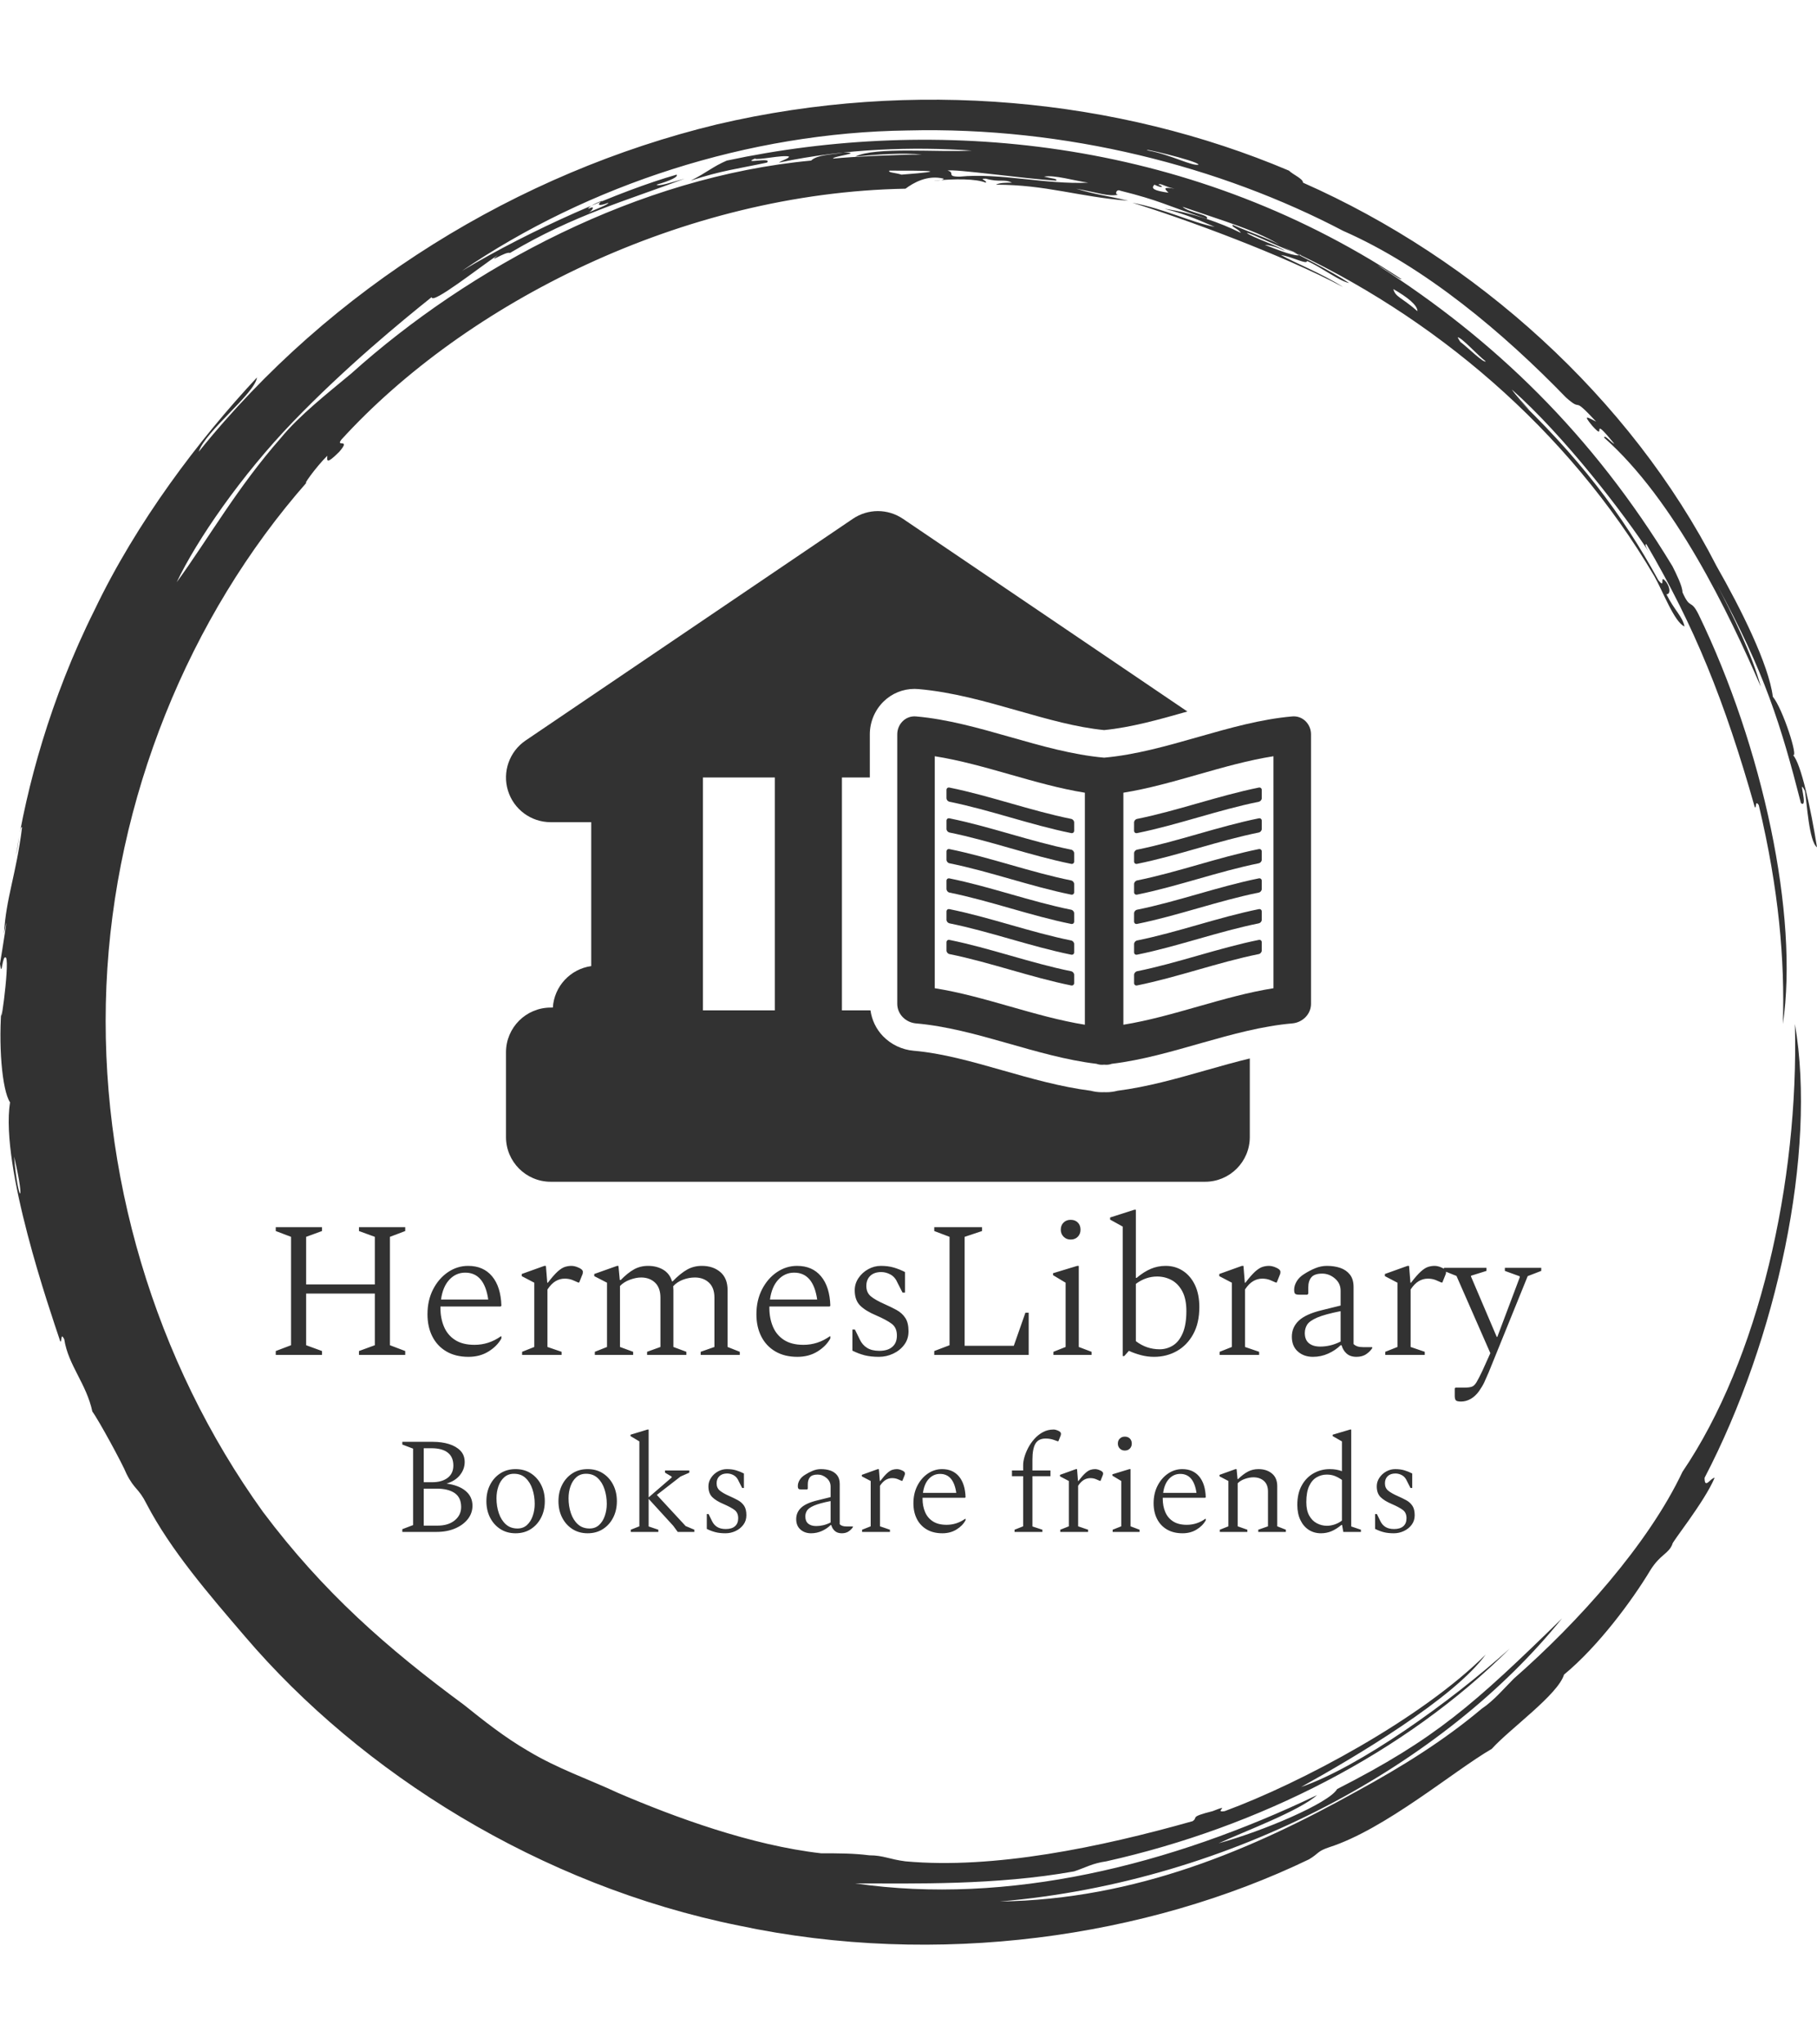 <svg xmlns="http://www.w3.org/2000/svg" version="1.1" xmlns:xlink="http://www.w3.org/1999/xlink" xmlns:svgjs="http://svgjs.dev/svgjs" width="1000" height="1125" viewBox="0 0 1000 1125">
  <g transform="matrix(1,0,0,1,0,0)">
    <svg viewBox="0 0 320 360" data-background-color="#d9bca9" preserveAspectRatio="xMidYMid meet" height="1125" width="1000" xmlns="http://www.w3.org/2000/svg" xmlns:xlink="http://www.w3.org/1999/xlink">
      <g id="tight-bounds" transform="matrix(1,0,0,1,0,0)">
        <svg viewBox="0 0 320 360" height="360" width="320">
          <g>
            <svg></svg>
          </g>
          <g>
            <svg viewBox="0 0 320 360" height="360" width="320">
              <g>
                <path xmlns="http://www.w3.org/2000/svg" d="M219.58 41.008c0.707 0 6.365 2.829 9.547 3.89-1.061 0.354-3.536-0.707-6.365-1.768 0.707 0 2.122 0.354 3.536 1.06-0.707-0.707-6.011-2.475-6.718-3.182M166.895 30.047c1.061-0.354 13.436 1.414 19.094 1.768 0.354-0.354-0.707-0.354-2.122-0.707 1.768-0.354 5.304 0.707 7.779 1.06-7.425 0.354-15.558-1.768-22.629-1.06-2.475 0-0.707-0.707-2.122-1.061M156.641 30.047c6.365 0 11.315 0 2.121 0.707-1.061-0.354-2.475-0.354-2.121-0.707M256.707 59.395c0.707 0 3.536 3.182 4.95 4.243-0.354 0.354-3.182-2.475-4.596-3.536 0.354 0.354 0 0-0.354-0.707M249.635 54.798c-2.829-2.475-3.889-2.475-4.243-3.889 2.475 1.414 4.243 2.829 4.243 3.889M204.022 32.522c0.354-0.354 1.061 0.354 2.829 0.707-2.122-0.354-1.768 0-1.061 0.707-2.475-0.354-3.182-0.707-2.475-1.414 1.414 0.707 1.768 0.354 0.707 0M103.602 36.765c0-0.354 1.414-1.061 2.475-1.414-1.061 0.707-0.707 1.061 1.061 0.353 0 0.354-2.122 1.061-3.536 1.768 0.707-0.354 1.414-1.414 0-0.707M211.094 28.986c-1.061 0.354-4.95-1.768-8.84-2.475-2.122-0.707 8.486 1.768 8.84 2.475M2.475 203.66c2.122 8.84 0.707 8.486 0 0M2.829 150.621c0.354-1.414 0.707-5.304 1.06-4.95-1.061 8.486-2.829 12.376-3.182 18.74 1.061-5.657-0.354 3.182-0.707 5.304 0.354 2.829 0.354-1.768 1.061-1.06 0.707 1.061-1.414 15.912-0.707 7.779-0.707 7.425 0 15.558 1.414 17.679-1.768 11.315 7.072 36.773 8.84 42.077 0.354 0.354 0-1.768 0.707-0.353 0.707 4.597 3.889 7.779 4.95 12.729 1.061 1.414 5.304 9.193 6.011 10.962 1.414 2.829 2.122 2.475 3.536 5.303 4.243 8.133 10.961 15.912 17.326 23.337 20.508 24.044 51.978 43.845 86.984 50.918 35.006 7.425 71.779 2.122 100.419-11.669 1.768-1.061 1.414-1.414 3.536-2.122 9.901-3.182 21.923-13.436 28.641-17.326 3.182-3.536 11.669-9.547 12.73-13.082 6.011-4.95 12.022-13.083 15.204-18.387 1.768-2.829 3.182-2.829 3.889-4.597-0.354 0 5.657-7.425 7.426-11.668-0.707 0-1.768 2.122-1.768 0 12.729-24.398 19.801-57.282 15.911-79.912 0.707 27.934-6.365 59.05-19.801 78.851-6.011 12.729-18.387 26.519-29.701 36.42-1.768 1.768-3.536 3.889-5.658 5.304-6.718 5.657-14.144 10.254-21.922 14.497-18.387 10.254-38.895 19.094-62.94 19.447 41.37-3.536 78.497-24.398 99.006-49.856-15.558 15.204-22.276 21.215-39.602 30.055-1.414 2.475-13.083 7.425-20.862 9.547 4.597-2.122 14.144-5.657 17.326-8.486-25.812 12.376-54.453 19.448-81.326 15.558 10.254 0 24.751 0.354 38.541-2.121 2.122-0.707 3.182-1.414 5.658-1.768 26.873-6.011 52.685-19.094 71.072-37.481-10.608 9.547-26.519 20.862-36.774 24.398 9.547-5.304 26.873-15.558 32.53-23.337-11.315 11.315-32.53 22.63-45.966 27.58-2.122 0.354 1.414-1.414-2.122 0-4.243 1.061-2.475 1.061-3.536 1.768-16.265 4.597-35.006 8.486-50.563 7.072-2.829-0.354-3.889-1.061-6.365-1.061-2.829-0.354-5.304-0.354-8.486-0.354-12.376-1.414-25.812-6.365-35.713-10.607-5.304-2.475-10.608-4.243-15.912-7.426-4.243-2.475-7.779-5.304-11.314-8.132-13.436-9.901-24.751-19.801-35.36-33.945-19.094-26.519-28.994-59.757-27.58-92.641 1.414-32.884 14.497-65.061 35.359-88.752-1.061 1.061 1.414-2.475 3.536-4.596 0 0.707-0.354 1.768 2.122-0.707 2.122-2.475-0.707-0.707 0.353-2.122 21.923-24.044 60.111-43.492 99.36-44.199 1.414-1.061 3.889-2.475 6.718-1.768 0 0.354-1.768 0.354-1.768 0.354 3.889-0.354 7.425-0.354 9.193 0.353 0.354-0.354-1.414-0.707 0-0.707 2.475 0.707 3.182 0 4.597 0.707-1.061 0-2.122 0-2.829 0.354 8.84 0 14.497 2.122 23.337 2.829-4.597-1.061-5.657-1.061-9.193-2.122 3.889 0.707 5.657 1.414 7.425 1.061-0.707 0-0.354-1.061 0.354-0.707 7.072 1.768 7.779 2.475 15.204 4.95 0.707-0.707-3.182-1.061-4.243-2.122 7.072 2.475 13.436 4.243 17.68 7.072-1.414-1.061-5.657-2.475-8.84-3.889-0.354 0.354 1.061 0.707 1.414 1.414-3.536-1.768-8.486-3.536-13.436-4.243 4.243 1.061 7.072 2.475 8.84 3.182-3.889-0.707-8.84-3.182-14.498-4.243 9.193 2.829 26.519 9.193 37.127 14.851-3.889-2.475-8.486-4.243-10.961-5.657 2.122 0.354 4.597 1.768 4.597 1.06 2.475 1.061 5.657 3.536 7.425 3.89-3.182-2.122-9.547-5.304-11.668-6.365 26.519 12.022 50.21 32.177 65.414 57.989 1.414 2.475 3.536 8.133 5.304 8.84-0.354-1.768-1.768-2.829-3.182-5.657 0.707 0 0.707-1.061 0-2.122-1.414-1.768 0 1.414-1.415-0.354-6.365-11.669-14.144-21.923-26.165-33.237 6.718 6.365 1.768 1.768 0.353-0.354 9.193 8.133 19.801 21.923 24.398 28.995-0.707-1.061-1.061-1.768-0.707-1.768 8.486 14.497 13.79 27.58 19.094 46.32 0.354 0.354 0-1.414 0.707-0.353 3.536 14.851 4.597 27.227 4.243 38.541 2.829-19.094-3.536-48.796-14.851-72.133-1.414-2.829-1.414-0.707-2.829-3.889 0-1.061-1.061-3.182-1.768-4.597-14.144-23.337-31.47-39.956-51.978-53.038 1.414 0.707 4.243 2.829 4.244 2.475-38.188-25.105-82.387-28.641-118.807-20.862-2.475 1.061-3.536 2.122-6.365 3.536 5.304-1.768 8.486-2.122 13.437-3.183 1.061-1.061-4.597 0.354-2.122-0.707 0.354 0.354 4.95-0.707 6.011-0.353 0 0.354-1.414 0.707-1.768 1.06 11.669-2.475 23.691-2.829 33.945-2.121-6.011 0.354-16.972-0.707-20.508 1.061 3.536-0.354 8.486-0.707 11.668-0.354-4.243 0-12.022 0.354-15.558 0.707-0.354-0.354 5.657-1.061 1.768-1.06-1.768 0.354-4.597 0.354-5.657 1.414-30.409 2.829-60.111 18.74-80.973 37.481-4.243 3.536-9.193 7.425-12.375 11.314-7.779 8.84-12.729 17.68-18.387 25.459 3.536-7.425 11.315-18.74 20.508-28.287 9.193-9.547 19.094-17.68 24.398-21.923 0 1.414 8.486-5.304 11.669-7.425-2.122 1.768 1.414-0.707 2.121-0.354 11.315-6.718 20.508-9.193 30.763-13.083-2.475 0.707-4.597 1.414-4.951 1.061 2.475-0.707 3.889-1.414 3.536-1.768-9.901 2.829-25.459 9.547-37.834 16.972 22.276-15.204 50.564-24.398 78.497-24.751 27.934-0.707 55.16 6.365 76.729 17.68 14.497 6.365 28.287 18.033 39.249 29.348 3.182 2.829 0.707-0.707 5.304 4.243-1.414-0.707-2.475-1.414-0.707 0.707 2.829 3.182-0.707-2.475 3.889 3.182-0.354 0-1.768-1.768-1.768-1.061 12.376 10.961 21.923 30.762 27.58 43.846-1.414-5.304-4.95-12.729-7.779-18.033 8.486 15.558 11.315 24.751 14.851 38.541 1.414 1.061-0.707-4.95 0.707-2.121 0.354 2.122 0.707 8.84 2.122 9.9-1.061-6.718-2.829-14.851-4.243-16.265 1.061 0.707-1.768-8.133-3.536-10.254-0.707-5.657-5.657-15.558-9.901-22.984-15.204-29.702-42.431-54.099-72.839-67.536 0-0.707-1.768-1.414-2.476-2.121-30.055-12.729-66.122-16.265-100.773-8.133-35.006 8.486-67.889 28.641-91.227 57.636 1.061-3.536 9.901-10.254 10.255-13.083-10.254 10.961-21.215 25.459-28.641 41.016-7.779 15.558-12.022 31.47-13.79 43.138" fill="#323232" fill-rule="nonzero" stroke="none" stroke-width="1" stroke-linecap="butt" stroke-linejoin="miter" stroke-miterlimit="10" stroke-dasharray="" stroke-dashoffset="0" font-family="none" font-weight="none" font-size="none" text-anchor="none" style="mix-blend-mode: normal" data-fill-palette-color="tertiary">
                </path>
              </g>
              <g transform="matrix(1,0,0,1,48.556,90)">
                <svg viewBox="0 0 222.888 180" height="180" width="222.888">
                  <g>
                    <svg viewBox="0 0 222.888 180" height="180" width="222.888">
                      <g>
                        <svg viewBox="0 0 224 180.898" height="180" width="222.888">
                          <g transform="matrix(1,0,0,1,0,123.643)">
                            <svg viewBox="0 0 224 57.255" height="57.255" width="224">
                              <g id="textblocktransform">
                                <svg viewBox="0 0 224 57.255" height="57.255" width="224" id="textblock">
                                  <g>
                                    <svg viewBox="0 0 224 33.943" height="33.943" width="224">
                                      <g transform="matrix(1,0,0,1,0,0)">
                                        <svg width="224" viewBox="3.25 -37.5 326.97 49.55" height="33.943" data-palette-color="#323232">
                                          <path d="M15.2 0L3.25 0 3.25-1 7.2-2.5 7.2-30.5 3.25-32 3.25-33 15.2-33 15.2-32 11.1-30.5 11.1-18.2 28.85-18.2 28.85-30.5 24.75-32 24.75-33 36.7-33 36.7-32 32.75-30.5 32.75-2.5 36.7-1 36.7 0 24.75 0 24.75-1 28.85-2.5 28.85-15.85 11.1-15.85 11.1-2.5 15.2-1 15.2 0ZM53.05 0.5L53.05 0.5Q49.7 0.5 47.32-0.9 44.95-2.3 43.7-4.78 42.45-7.25 42.45-10.5L42.45-10.5Q42.45-14.1 43.9-16.93 45.35-19.75 47.75-21.38 50.15-23 52.95-23L52.95-23Q56.9-23 59.15-20.3 61.4-17.6 61.55-12.7L61.55-12.7 61.35-12.5 45.8-12.5Q45.8-12.3 45.8-12.1L45.8-12.1Q45.8-9.5 46.7-7.33 47.6-5.15 49.55-3.88 51.5-2.6 54.6-2.6L54.6-2.6Q58.3-2.6 61.4-4.8L61.4-4.8 61.55-4.8 61.55-4.25Q60.45-2.25 58.22-0.88 56 0.5 53.05 0.5ZM52.2-21.25L52.2-21.25Q49.8-21.25 48.1-19.43 46.4-17.6 45.95-14.3L45.95-14.3 58.15-14.3Q57.15-21.25 52.2-21.25ZM77.1 0L66.9 0 66.9-0.8 70.05-2.05 70.05-18.65 66.8-20.35 66.8-20.9 72.65-23 73.05-23 73.4-18.65 73.55-18.65Q75.05-20.6 76.07-21.53 77.1-22.45 77.95-22.73 78.8-23 79.65-23L79.65-23Q80.05-23 80.55-22.88 81.05-22.75 81.35-22.6L81.35-22.6Q81.9-22.4 82.25-22.1 82.6-21.8 82.6-21.45L82.6-21.45Q82.6-21.3 82.57-21.1 82.55-20.9 82.45-20.7L82.45-20.7 81.65-18.7 81.4-18.7 79.9-19.35Q79-19.7 77.9-19.7L77.9-19.7Q76.65-19.7 75.55-19.05 74.45-18.4 73.45-16.9L73.45-16.9 73.45-2.05 77.1-0.8 77.1 0ZM95.59 0L85.69 0 85.69-0.8 88.84-2.05 88.84-18.65 85.54-20.35 85.54-20.9 91.44-23 91.79-23 92.14-19.35 92.39-19.35Q94.19-21.2 95.82-22.1 97.44-23 99.44-23L99.44-23Q101.69-23 103.37-22 105.04-21 105.64-19L105.64-19 105.79-19Q107.79-21.05 109.52-22.03 111.24-23 113.34-23L113.34-23Q116.24-23 118.12-21.4 119.99-19.8 119.99-16.75L119.99-16.75 119.99-2.05 123.14-0.8 123.14 0 113.04 0 113.04-0.8 116.59-2.05 116.59-14.8Q116.59-17.35 115.17-18.68 113.74-20 111.54-20L111.54-20Q109.99-20 108.47-19.43 106.94-18.85 105.94-17.75L105.94-17.75Q105.99-17.3 105.99-16.75L105.99-16.75 105.99-2.05 109.34-0.8 109.34 0 99.19 0 99.19-0.8 102.64-2.05 102.64-14.8Q102.64-17.35 101.24-18.68 99.84-20 97.64-20L97.64-20Q96.34-20 94.77-19.43 93.19-18.85 92.19-17.8L92.19-17.8 92.19-2.05 95.59-0.8 95.59 0ZM138.04 0.5L138.04 0.5Q134.69 0.5 132.32-0.9 129.94-2.3 128.69-4.78 127.44-7.25 127.44-10.5L127.44-10.5Q127.44-14.1 128.89-16.93 130.34-19.75 132.74-21.38 135.14-23 137.94-23L137.94-23Q141.89-23 144.14-20.3 146.39-17.6 146.54-12.7L146.54-12.7 146.34-12.5 130.79-12.5Q130.79-12.3 130.79-12.1L130.79-12.1Q130.79-9.5 131.69-7.33 132.59-5.15 134.54-3.88 136.49-2.6 139.59-2.6L139.59-2.6Q143.29-2.6 146.39-4.8L146.39-4.8 146.54-4.8 146.54-4.25Q145.44-2.25 143.22-0.88 140.99 0.5 138.04 0.5ZM137.19-21.25L137.19-21.25Q134.79-21.25 133.09-19.43 131.39-17.6 130.94-14.3L130.94-14.3 143.14-14.3Q142.14-21.25 137.19-21.25ZM159.09 0.5L159.09 0.5Q156.99 0.5 155.41 0.1 153.84-0.3 152.24-1.1L152.24-1.1 152.24-6.55 152.89-6.55 154.14-4Q154.79-2.6 156.01-1.83 157.24-1.05 159.19-1.05L159.19-1.05Q161.39-1.05 162.56-2.08 163.74-3.1 163.74-5L163.74-5Q163.74-7.05 162.39-8.05 161.04-9.05 158.39-10.2L158.39-10.2Q155.64-11.35 154.24-12.75 152.84-14.15 152.84-16.7L152.84-16.7Q152.84-18.4 153.81-19.85 154.79-21.3 156.34-22.15 157.89-23 159.59-23L159.59-23Q161.49-23 162.99-22.55 164.49-22.1 165.84-21.4L165.84-21.4 165.84-16.1 165.19-16.1 163.94-18.55Q163.29-20.1 162.11-20.75 160.94-21.4 159.69-21.4L159.69-21.4Q157.89-21.4 156.86-20.43 155.84-19.45 155.84-17.8L155.84-17.8Q155.84-16.1 157.01-15.13 158.19-14.15 160.59-13.1L160.59-13.1Q162.29-12.35 163.69-11.58 165.09-10.8 165.91-9.55 166.74-8.3 166.74-6.1L166.74-6.1Q166.74-4.1 165.64-2.63 164.54-1.15 162.79-0.33 161.04 0.5 159.09 0.5ZM197.79 0L173.39 0 173.39-1 177.34-2.5 177.34-30.5 173.39-32 173.39-33 185.74-33 185.74-32 181.24-30.5 181.24-2.35 193.94-2.35 196.94-10.9 197.79-10.9 197.79 0ZM208.63-29.8L208.63-29.8Q207.53-29.8 206.81-30.53 206.08-31.25 206.08-32.35L206.08-32.35Q206.08-33.5 206.81-34.2 207.53-34.9 208.63-34.9L208.63-34.9Q209.78-34.9 210.48-34.2 211.18-33.5 211.18-32.35L211.18-32.35Q211.18-31.25 210.48-30.53 209.78-29.8 208.63-29.8ZM214.03 0L204.18 0 204.18-0.8 207.33-2.05 207.33-18.65 204.08-20.6 204.08-21.1 210.33-23 210.73-23 210.73-2.05 214.03-0.8 214.03 0ZM222.48 0.3L222.08 0.3 222.08-33.15 218.83-34.95 218.83-35.5 225.08-37.5 225.48-37.5 225.48-19.9 225.68-19.9Q227.58-21.5 229.38-22.25 231.18-23 233.18-23L233.18-23Q235.68-23 237.66-21.7 239.63-20.4 240.76-18.03 241.88-15.65 241.88-12.35L241.88-12.35Q241.88-8.25 240.31-5.38 238.73-2.5 236.08-1 233.43 0.5 230.18 0.5L230.18 0.5Q228.43 0.5 226.76 0.05 225.08-0.4 223.68-1.05L223.68-1.05 222.48 0.3ZM230.98-20.25L230.98-20.25Q228.03-20.25 225.48-18.35L225.48-18.35 225.48-3.55Q228.23-1.45 231.63-1.45L231.63-1.45Q233.48-1.45 235.06-2.43 236.63-3.4 237.58-5.6 238.53-7.8 238.53-11.35L238.53-11.35Q238.53-14.45 237.48-16.43 236.43-18.4 234.71-19.33 232.98-20.25 230.98-20.25ZM257.33 0L247.13 0 247.13-0.8 250.28-2.05 250.28-18.65 247.03-20.35 247.03-20.9 252.88-23 253.28-23 253.63-18.65 253.78-18.65Q255.28-20.6 256.3-21.53 257.33-22.45 258.18-22.73 259.03-23 259.88-23L259.88-23Q260.28-23 260.78-22.88 261.28-22.75 261.58-22.6L261.58-22.6Q262.13-22.4 262.48-22.1 262.83-21.8 262.83-21.45L262.83-21.45Q262.83-21.3 262.8-21.1 262.78-20.9 262.68-20.7L262.68-20.7 261.88-18.7 261.63-18.7 260.13-19.35Q259.23-19.7 258.13-19.7L258.13-19.7Q256.88-19.7 255.78-19.05 254.68-18.4 253.68-16.9L253.68-16.9 253.68-2.05 257.33-0.8 257.33 0ZM271.23 0.5L271.23 0.5Q268.88 0.5 267.33-0.88 265.78-2.25 265.78-4.7L265.78-4.7Q265.78-7.15 267.58-8.85 269.38-10.55 273.53-11.55L273.53-11.55 278.38-12.75 278.38-16.6Q278.38-18.5 276.9-19.75 275.43-21 273.63-21L273.63-21Q271.63-21 270.83-20.05 270.03-19.1 270.03-17.45L270.03-17.45 270.03-15.8 269.78-15.55 267.68-15.55Q266.93-15.55 266.65-15.78 266.38-16 266.38-16.85L266.38-16.85Q266.38-17.9 267.03-19 267.68-20.1 268.98-20.9L268.98-20.9Q270.38-21.8 271.85-22.4 273.33-23 274.83-23L274.83-23Q276.73-23 278.28-22.48 279.83-21.95 280.78-20.75 281.73-19.55 281.73-17.55L281.73-17.55 281.73-2.8Q282.13-2.4 282.73-2.2 283.33-2 284.28-2L284.28-2 286.48-2 286.58-1.9 286.58-1.8Q286.08-0.95 285.05-0.23 284.03 0.5 282.48 0.5L282.48 0.5Q280.88 0.5 279.93-0.35 278.98-1.2 278.63-2.5L278.63-2.5 278.38-2.5Q277.08-1.2 275.2-0.35 273.33 0.5 271.23 0.5ZM269.13-5.65L269.13-5.65Q269.13-3.9 270.18-3.03 271.23-2.15 273.13-2.15L273.13-2.15Q274.38-2.15 275.68-2.45 276.98-2.75 278.38-3.45L278.38-3.45 278.38-11.3Q274.33-10.5 272.35-9.65 270.38-8.8 269.75-7.83 269.13-6.85 269.13-5.65ZM300.12 0L289.92 0 289.92-0.8 293.07-2.05 293.07-18.65 289.82-20.35 289.82-20.9 295.67-23 296.07-23 296.42-18.65 296.57-18.65Q298.07-20.6 299.1-21.53 300.12-22.45 300.97-22.73 301.82-23 302.67-23L302.67-23Q303.07-23 303.57-22.88 304.07-22.75 304.37-22.6L304.37-22.6Q304.92-22.4 305.27-22.1 305.62-21.8 305.62-21.45L305.62-21.45Q305.62-21.3 305.6-21.1 305.57-20.9 305.47-20.7L305.47-20.7 304.67-18.7 304.42-18.7 302.92-19.35Q302.02-19.7 300.92-19.7L300.92-19.7Q299.67-19.7 298.57-19.05 297.47-18.4 296.47-16.9L296.47-16.9 296.47-2.05 300.12-0.8 300.12 0ZM309.52 12.05L309.52 12.05Q308.42 12.05 308.15 11.73 307.87 11.4 307.87 10.6L307.87 10.6 307.87 8.65 308.07 8.45 310.37 8.45Q311.62 8.45 312.27 8.22 312.92 8 313.47 7.1 314.02 6.2 315.02 4.1L315.02 4.1 317.07-0.45 308.32-20.4 305.07-21.7 305.07-22.5 316.07-22.5 316.07-21.7 312.07-20.45 312.07-20.25 318.72-4.65 318.87-4.65 324.67-20.05 324.67-20.3 320.82-21.7 320.82-22.5 330.22-22.5 330.22-21.7 326.72-20.35 316.62 4.55Q315.92 6.2 315.47 7.15 315.02 8.1 314.12 9.4L314.12 9.4Q313.17 10.7 311.97 11.38 310.77 12.05 309.52 12.05Z" opacity="1" transform="matrix(1,0,0,1,0,0)" fill="#323232" class="wordmark-text-0" data-fill-palette-color="primary" id="text-0"></path>
                                        </svg>
                                      </g>
                                    </svg>
                                  </g>
                                  <g transform="matrix(1,0,0,1,22.4,38.896)">
                                    <svg viewBox="0 0 179.2 18.36" height="18.36" width="179.2">
                                      <g transform="matrix(1,0,0,1,0,0)">
                                        <svg width="179.2" viewBox="3.25 -37.5 370.86 38" height="18.36" data-palette-color="#323232">
                                          <path d="M15.8 0L3.25 0 3.25-1 7.2-2.5 7.2-30.5 3.25-32 3.25-33 14.45-33Q17.7-33 20.35-32.18 23-31.35 24.55-29.73 26.1-28.1 26.1-25.6L26.1-25.6Q26.1-23 24.38-20.83 22.65-18.65 19.45-17.7L19.45-17.7Q23.95-17.1 26.45-15 28.95-12.9 28.95-9.6L28.95-9.6Q28.95-6.85 27.23-4.67 25.5-2.5 22.55-1.25 19.6 0 15.8 0L15.8 0ZM13.9-30.65L13.9-30.65 11.1-30.65 11.1-18.2 14.2-18.2Q17.75-18.2 19.85-19.8 21.95-21.4 21.95-24.3L21.95-24.3Q21.95-27.45 19.9-29.05 17.85-30.65 13.9-30.65ZM15.8-15.85L15.8-15.85 11.1-15.85 11.1-2.3 16.15-2.3Q20.1-2.3 22.45-4.23 24.8-6.15 24.8-9.1L24.8-9.1Q24.8-12.6 22.43-14.23 20.05-15.85 15.8-15.85ZM44.75 0.5L44.75 0.5Q41.55 0.5 39.15-1.05 36.75-2.6 35.4-5.25 34.05-7.9 34.05-11.25L34.05-11.25Q34.05-14.6 35.4-17.25 36.75-19.9 39.15-21.45 41.55-23 44.75-23L44.75-23Q47.95-23 50.35-21.45 52.75-19.9 54.1-17.25 55.45-14.6 55.45-11.25L55.45-11.25Q55.45-7.9 54.1-5.25 52.75-2.6 50.35-1.05 47.95 0.5 44.75 0.5ZM45.45-1.25L45.45-1.25Q47.55-1.25 48.95-2.55 50.35-3.85 51.05-5.93 51.75-8 51.75-10.25L51.75-10.25Q51.75-13.1 50.92-15.63 50.1-18.15 48.42-19.73 46.75-21.3 44.15-21.3L44.15-21.3Q42.05-21.3 40.62-20.05 39.2-18.8 38.47-16.75 37.75-14.7 37.75-12.3L37.75-12.3Q37.75-9.4 38.6-6.88 39.45-4.35 41.15-2.8 42.85-1.25 45.45-1.25ZM71.15 0.5L71.15 0.5Q67.95 0.5 65.55-1.05 63.15-2.6 61.8-5.25 60.45-7.9 60.45-11.25L60.45-11.25Q60.45-14.6 61.8-17.25 63.15-19.9 65.55-21.45 67.95-23 71.15-23L71.15-23Q74.35-23 76.75-21.45 79.15-19.9 80.5-17.25 81.85-14.6 81.85-11.25L81.85-11.25Q81.85-7.9 80.5-5.25 79.15-2.6 76.75-1.05 74.35 0.5 71.15 0.5ZM71.85-1.25L71.85-1.25Q73.95-1.25 75.35-2.55 76.75-3.85 77.45-5.93 78.15-8 78.15-10.25L78.15-10.25Q78.15-13.1 77.32-15.63 76.5-18.15 74.82-19.73 73.15-21.3 70.55-21.3L70.55-21.3Q68.45-21.3 67.02-20.05 65.6-18.8 64.87-16.75 64.15-14.7 64.15-12.3L64.15-12.3Q64.15-9.4 65-6.88 65.85-4.35 67.55-2.8 69.25-1.25 71.85-1.25ZM97.04 0L86.94 0 86.94-0.8 90.09-2.05 90.09-33.15 86.84-35.1 86.84-35.6 93.09-37.5 93.49-37.5 93.49-12.65 101.94-19.95 101.94-20.25 99.49-21.7 99.49-22.5 108.39-22.5 108.39-21.7 105.19-20.3 96.49-13.55 107.04-2.15 110.24-0.8 110.24 0 104.14 0 102.49-2.25 93.49-12.1 93.49-2 97.04-0.8 97.04 0ZM121.64 0.5L121.64 0.5Q119.54 0.5 117.97 0.1 116.39-0.3 114.79-1.1L114.79-1.1 114.79-6.55 115.44-6.55 116.69-4Q117.34-2.6 118.57-1.83 119.79-1.05 121.74-1.05L121.74-1.05Q123.94-1.05 125.12-2.08 126.29-3.1 126.29-5L126.29-5Q126.29-7.05 124.94-8.05 123.59-9.05 120.94-10.2L120.94-10.2Q118.19-11.35 116.79-12.75 115.39-14.15 115.39-16.7L115.39-16.7Q115.39-18.4 116.37-19.85 117.34-21.3 118.89-22.15 120.44-23 122.14-23L122.14-23Q124.04-23 125.54-22.55 127.04-22.1 128.39-21.4L128.39-21.4 128.39-16.1 127.74-16.1 126.49-18.55Q125.84-20.1 124.67-20.75 123.49-21.4 122.24-21.4L122.24-21.4Q120.44-21.4 119.42-20.43 118.39-19.45 118.39-17.8L118.39-17.8Q118.39-16.1 119.57-15.13 120.74-14.15 123.14-13.1L123.14-13.1Q124.84-12.35 126.24-11.58 127.64-10.8 128.47-9.55 129.29-8.3 129.29-6.1L129.29-6.1Q129.29-4.1 128.19-2.63 127.09-1.15 125.34-0.33 123.59 0.5 121.64 0.5ZM152.99 0.5L152.99 0.5Q150.64 0.5 149.09-0.88 147.54-2.25 147.54-4.7L147.54-4.7Q147.54-7.15 149.34-8.85 151.14-10.55 155.29-11.55L155.29-11.55 160.14-12.75 160.14-16.6Q160.14-18.5 158.66-19.75 157.19-21 155.39-21L155.39-21Q153.39-21 152.59-20.05 151.79-19.1 151.79-17.45L151.79-17.45 151.79-15.8 151.54-15.55 149.44-15.55Q148.69-15.55 148.41-15.78 148.14-16 148.14-16.85L148.14-16.85Q148.14-17.9 148.79-19 149.44-20.1 150.74-20.9L150.74-20.9Q152.14-21.8 153.61-22.4 155.09-23 156.59-23L156.59-23Q158.49-23 160.04-22.48 161.59-21.95 162.54-20.75 163.49-19.55 163.49-17.55L163.49-17.55 163.49-2.8Q163.89-2.4 164.49-2.2 165.09-2 166.04-2L166.04-2 168.24-2 168.34-1.9 168.34-1.8Q167.84-0.95 166.81-0.23 165.79 0.5 164.24 0.5L164.24 0.5Q162.64 0.5 161.69-0.35 160.74-1.2 160.39-2.5L160.39-2.5 160.14-2.5Q158.84-1.2 156.96-0.35 155.09 0.5 152.99 0.5ZM150.89-5.65L150.89-5.65Q150.89-3.9 151.94-3.03 152.99-2.15 154.89-2.15L154.89-2.15Q156.14-2.15 157.44-2.45 158.74-2.75 160.14-3.45L160.14-3.45 160.14-11.3Q156.09-10.5 154.11-9.65 152.14-8.8 151.51-7.83 150.89-6.85 150.89-5.65ZM181.88 0L171.68 0 171.68-0.8 174.83-2.05 174.83-18.65 171.58-20.35 171.58-20.9 177.43-23 177.83-23 178.18-18.65 178.33-18.65Q179.83-20.6 180.86-21.53 181.88-22.45 182.73-22.73 183.58-23 184.43-23L184.43-23Q184.83-23 185.33-22.88 185.83-22.75 186.13-22.6L186.13-22.6Q186.68-22.4 187.03-22.1 187.38-21.8 187.38-21.45L187.38-21.45Q187.38-21.3 187.36-21.1 187.33-20.9 187.23-20.7L187.23-20.7 186.43-18.7 186.18-18.7 184.68-19.35Q183.78-19.7 182.68-19.7L182.68-19.7Q181.43-19.7 180.33-19.05 179.23-18.4 178.23-16.9L178.23-16.9 178.23-2.05 181.88-0.8 181.88 0ZM201.08 0.5L201.08 0.5Q197.73 0.5 195.36-0.9 192.98-2.3 191.73-4.78 190.48-7.25 190.48-10.5L190.48-10.5Q190.48-14.1 191.93-16.93 193.38-19.75 195.78-21.38 198.18-23 200.98-23L200.98-23Q204.93-23 207.18-20.3 209.43-17.6 209.58-12.7L209.58-12.7 209.38-12.5 193.83-12.5Q193.83-12.3 193.83-12.1L193.83-12.1Q193.83-9.5 194.73-7.33 195.63-5.15 197.58-3.88 199.53-2.6 202.63-2.6L202.63-2.6Q206.33-2.6 209.43-4.8L209.43-4.8 209.58-4.8 209.58-4.25Q208.48-2.25 206.26-0.88 204.03 0.5 201.08 0.5ZM200.23-21.25L200.23-21.25Q197.83-21.25 196.13-19.43 194.43-17.6 193.98-14.3L193.98-14.3 206.18-14.3Q205.18-21.25 200.23-21.25ZM237.73 0L227.53 0 227.53-0.8 230.68-2.05 230.68-20.4 226.58-20.4 226.58-22.5 230.68-22.5 230.68-24.5Q230.68-25.75 231.15-27.43 231.63-29.1 232.55-30.85 233.48-32.6 234.83-34.1 236.18-35.6 237.93-36.55 239.68-37.5 241.83-37.5L241.83-37.5Q242.23-37.5 242.65-37.38 243.08-37.25 243.33-37.15L243.33-37.15Q244.53-36.65 244.53-36L244.53-36Q244.53-35.85 244.5-35.63 244.48-35.4 244.38-35.2L244.38-35.2 243.58-33.2 243.33-33.2 242.08-33.65Q240.63-34.2 238.93-34.2L238.93-34.2Q236.28-34.2 235.18-32.33 234.08-30.45 234.08-26.5L234.08-26.5 234.08-22.5 240.68-22.5 240.68-20.4 234.08-20.4 234.08-2 237.73-0.8 237.73 0ZM254.47 0L244.27 0 244.27-0.8 247.42-2.05 247.42-18.65 244.17-20.35 244.17-20.9 250.02-23 250.42-23 250.77-18.65 250.92-18.65Q252.42-20.6 253.45-21.53 254.47-22.45 255.32-22.73 256.17-23 257.02-23L257.02-23Q257.42-23 257.92-22.88 258.42-22.75 258.72-22.6L258.72-22.6Q259.27-22.4 259.62-22.1 259.97-21.8 259.97-21.45L259.97-21.45Q259.97-21.3 259.95-21.1 259.92-20.9 259.82-20.7L259.82-20.7 259.02-18.7 258.77-18.7 257.27-19.35Q256.37-19.7 255.27-19.7L255.27-19.7Q254.02-19.7 252.92-19.05 251.82-18.4 250.82-16.9L250.82-16.9 250.82-2.05 254.47-0.8 254.47 0ZM267.92-29.8L267.92-29.8Q266.82-29.8 266.1-30.53 265.37-31.25 265.37-32.35L265.37-32.35Q265.37-33.5 266.1-34.2 266.82-34.9 267.92-34.9L267.92-34.9Q269.07-34.9 269.77-34.2 270.47-33.5 270.47-32.35L270.47-32.35Q270.47-31.25 269.77-30.53 269.07-29.8 267.92-29.8ZM273.32 0L263.47 0 263.47-0.8 266.62-2.05 266.62-18.65 263.37-20.6 263.37-21.1 269.62-23 270.02-23 270.02-2.05 273.32-0.8 273.32 0ZM289.07 0.5L289.07 0.5Q285.72 0.5 283.34-0.9 280.97-2.3 279.72-4.78 278.47-7.25 278.47-10.5L278.47-10.5Q278.47-14.1 279.92-16.93 281.37-19.75 283.77-21.38 286.17-23 288.97-23L288.97-23Q292.92-23 295.17-20.3 297.42-17.6 297.57-12.7L297.57-12.7 297.37-12.5 281.82-12.5Q281.82-12.3 281.82-12.1L281.82-12.1Q281.82-9.5 282.72-7.33 283.62-5.15 285.57-3.88 287.52-2.6 290.62-2.6L290.62-2.6Q294.32-2.6 297.42-4.8L297.42-4.8 297.57-4.8 297.57-4.25Q296.47-2.25 294.24-0.88 292.02 0.5 289.07 0.5ZM288.22-21.25L288.22-21.25Q285.82-21.25 284.12-19.43 282.42-17.6 281.97-14.3L281.97-14.3 294.17-14.3Q293.17-21.25 288.22-21.25ZM312.81 0L302.72 0 302.72-0.8 305.87-2.05 305.87-18.65 302.62-20.35 302.62-20.9 308.47-23 308.87-23 309.22-19.35 309.42-19.35Q311.31-21.2 313.04-22.1 314.76-23 316.87-23L316.87-23Q319.87-23 321.81-21.4 323.76-19.8 323.76-16.75L323.76-16.75 323.76-2.05 326.92-0.8 326.92 0 316.81 0 316.81-0.8 320.37-2.05 320.37-14.8Q320.37-17.35 318.87-18.68 317.37-20 315.01-20L315.01-20Q313.62-20 311.94-19.43 310.26-18.85 309.26-17.8L309.26-17.8 309.26-2.05 312.81-0.8 312.81 0ZM339.76 0.5L339.76 0.5Q337.26 0.5 335.31-0.75 333.36-2 332.24-4.35 331.11-6.7 331.11-9.9L331.11-9.9Q331.11-14.1 332.74-17.03 334.36-19.95 337.09-21.48 339.81-23 343.01-23L343.01-23Q344.31-23 345.41-22.8 346.51-22.6 347.46-22.25L347.46-22.25 347.46-33.15 344.06-35.1 344.06-35.6 350.46-37.5 350.86-37.5 350.86-2 354.41-0.8 354.41 0 347.96 0 347.51-2.55 347.26-2.55Q345.41-1 343.61-0.25 341.81 0.5 339.76 0.5ZM334.41-10.9L334.41-10.9Q334.41-7.9 335.46-6 336.51-4.1 338.24-3.18 339.96-2.25 341.96-2.25L341.96-2.25Q343.36-2.25 344.79-2.73 346.21-3.2 347.46-4.15L347.46-4.15 347.46-19.05Q346.11-20 344.81-20.5 343.51-21 341.91-21L341.91-21Q339.91-21 338.19-20 336.46-19 335.44-16.78 334.41-14.55 334.41-10.9ZM366.46 0.5L366.46 0.5Q364.36 0.5 362.78 0.1 361.21-0.3 359.61-1.1L359.61-1.1 359.61-6.55 360.26-6.55 361.51-4Q362.16-2.6 363.38-1.83 364.61-1.05 366.56-1.05L366.56-1.05Q368.76-1.05 369.94-2.08 371.11-3.1 371.11-5L371.11-5Q371.11-7.05 369.76-8.05 368.41-9.05 365.76-10.2L365.76-10.2Q363.01-11.35 361.61-12.75 360.21-14.15 360.21-16.7L360.21-16.7Q360.21-18.4 361.19-19.85 362.16-21.3 363.71-22.15 365.26-23 366.96-23L366.96-23Q368.86-23 370.36-22.55 371.86-22.1 373.21-21.4L373.21-21.4 373.21-16.1 372.56-16.1 371.31-18.55Q370.66-20.1 369.48-20.75 368.31-21.4 367.06-21.4L367.06-21.4Q365.26-21.4 364.23-20.43 363.21-19.45 363.21-17.8L363.21-17.8Q363.21-16.1 364.38-15.13 365.56-14.15 367.96-13.1L367.96-13.1Q369.66-12.35 371.06-11.58 372.46-10.8 373.28-9.55 374.11-8.3 374.11-6.1L374.11-6.1Q374.11-4.1 373.01-2.63 371.91-1.15 370.16-0.33 368.41 0.5 366.46 0.5Z" opacity="1" transform="matrix(1,0,0,1,0,0)" fill="#323232" class="slogan-text-1" data-fill-palette-color="secondary" id="text-1"></path>
                                        </svg>
                                      </g>
                                    </svg>
                                  </g>
                                </svg>
                              </g>
                            </svg>
                          </g>
                          <g transform="matrix(1,0,0,1,40.758,0)">
                            <svg viewBox="0 0 142.483 118.69" height="118.69" width="142.483">
                              <g>
                                <svg xmlns="http://www.w3.org/2000/svg" xmlns:xlink="http://www.w3.org/1999/xlink" version="1.1" x="0" y="0" viewBox="20.002 22.953 64.936 54.092" enable-background="new 0 0 100 100" xml:space="preserve" height="118.69" width="142.483" class="icon-icon-0" data-fill-palette-color="accent" id="icon-0">
                                  <g fill="#323232" data-fill-palette-color="accent">
                                    <path d="M70.907 48.925c3.273-0.662 6.546-1.866 9.82-2.528 0.064-0.014 0.124-0.05 0.168-0.104 0.045-0.054 0.07-0.119 0.07-0.182 0-0.224 0-0.445 0-0.668 0-0.131-0.107-0.218-0.239-0.19-3.273 0.662-6.546 1.865-9.82 2.527-0.133 0.027-0.24 0.154-0.24 0.287 0 0.222-0.001 0.444-0.001 0.666 0.002 0.064 0.025 0.121 0.071 0.156C70.781 48.925 70.843 48.938 70.907 48.925z" fill="#323232" data-fill-palette-color="accent"></path>
                                    <path d="M80.895 47.769c-0.044-0.036-0.104-0.05-0.168-0.036-3.273 0.663-6.546 1.866-9.82 2.528-0.133 0.027-0.239 0.154-0.24 0.287 0 0.222 0 0.444 0 0.666 0 0.063 0.024 0.119 0.07 0.156 0.045 0.035 0.105 0.049 0.168 0.036 3.274-0.662 6.548-1.867 9.822-2.529 0.066-0.014 0.126-0.052 0.168-0.104 0.044-0.051 0.07-0.116 0.071-0.182 0-0.223 0-0.445 0-0.668C80.965 47.86 80.94 47.805 80.895 47.769z" fill="#323232" data-fill-palette-color="accent"></path>
                                    <path d="M70.907 53.887c3.273-0.663 6.546-1.866 9.82-2.529 0.065-0.014 0.125-0.051 0.168-0.104 0.043-0.051 0.07-0.115 0.07-0.182 0-0.223 0-0.444 0-0.667 0-0.063-0.025-0.119-0.07-0.155-0.044-0.036-0.104-0.049-0.168-0.036-3.273 0.663-6.546 1.867-9.82 2.529-0.127 0.026-0.24 0.16-0.24 0.287 0 0.223 0 0.444 0 0.666C70.667 53.827 70.774 53.913 70.907 53.887z" fill="#323232" data-fill-palette-color="accent"></path>
                                    <path d="M83.424 39.514c-5.058 0.438-10.116 2.877-15.174 3.326-5.058-0.449-10.116-2.888-15.174-3.326-0.404-0.035-0.783 0.103-1.069 0.381-0.285 0.278-0.443 0.66-0.443 1.063 0 7.245 0 14.49 0 21.736 0 0.404 0.158 0.782 0.443 1.075 0.286 0.292 0.666 0.469 1.069 0.504 4.851 0.421 9.702 2.678 14.553 3.258 0.18 0.066 0.377 0.092 0.58 0.073 0.014-0.001 0.028-0.003 0.042-0.004 0.014 0.001 0.028 0.003 0.042 0.004 0.203 0.019 0.399-0.007 0.58-0.073 4.851-0.58 9.702-2.837 14.553-3.258 0.404-0.035 0.783-0.212 1.069-0.504 0.285-0.293 0.443-0.671 0.443-1.075 0-7.246 0-14.491 0-21.736 0-0.403-0.158-0.785-0.443-1.063C84.207 39.616 83.828 39.479 83.424 39.514zM66.697 64.38c-4.037-0.65-8.073-2.307-12.109-2.943 0-6.237 0.001-12.475 0.001-18.712 4.036 0.636 8.071 2.293 12.108 2.942C66.697 51.904 66.697 58.143 66.697 64.38zM69.803 64.38c0-6.237 0-12.476 0-18.713 4.037-0.649 8.072-2.307 12.108-2.942 0 6.237 0.001 12.475 0.001 18.712C77.876 62.073 73.84 63.729 69.803 64.38z" fill="#323232" data-fill-palette-color="accent"></path>
                                    <path d="M55.773 46.396c3.273 0.662 6.546 1.866 9.82 2.528 0.064 0.013 0.125 0 0.17-0.036 0.045-0.035 0.069-0.092 0.071-0.156 0-0.222-0.001-0.444-0.001-0.666 0-0.133-0.106-0.26-0.24-0.287-3.273-0.662-6.546-1.865-9.82-2.527-0.131-0.027-0.239 0.06-0.239 0.19 0 0.223 0 0.444 0 0.668 0 0.062 0.025 0.128 0.07 0.182C55.649 46.347 55.709 46.383 55.773 46.396z" fill="#323232" data-fill-palette-color="accent"></path>
                                    <path d="M55.773 48.877c3.273 0.662 6.548 1.867 9.822 2.529 0.063 0.013 0.123-0.001 0.168-0.036 0.045-0.037 0.07-0.093 0.07-0.156 0-0.222 0-0.444 0-0.666-0.001-0.133-0.107-0.26-0.24-0.287-3.273-0.662-6.546-1.865-9.82-2.528-0.064-0.014-0.124 0-0.168 0.036-0.045 0.036-0.07 0.092-0.07 0.154 0 0.223 0 0.445 0 0.668 0.001 0.065 0.027 0.131 0.071 0.182C55.647 48.825 55.708 48.863 55.773 48.877z" fill="#323232" data-fill-palette-color="accent"></path>
                                    <path d="M65.593 53.887c0.133 0.026 0.24-0.06 0.24-0.191 0-0.222 0-0.443 0-0.666 0-0.127-0.113-0.261-0.24-0.287-3.273-0.662-6.546-1.866-9.82-2.529-0.064-0.013-0.124 0-0.168 0.036-0.045 0.036-0.07 0.092-0.07 0.155 0 0.223 0 0.444 0 0.667 0 0.066 0.027 0.131 0.07 0.182 0.043 0.054 0.103 0.091 0.168 0.104C59.047 52.021 62.32 53.224 65.593 53.887z" fill="#323232" data-fill-palette-color="accent"></path>
                                    <path d="M70.907 56.25c3.273-0.662 6.546-1.866 9.82-2.529 0.064-0.013 0.124-0.051 0.168-0.104 0.045-0.054 0.07-0.119 0.07-0.183 0-0.222 0-0.444 0-0.667 0-0.131-0.107-0.219-0.239-0.191-3.273 0.662-6.546 1.866-9.82 2.528-0.133 0.026-0.24 0.155-0.24 0.287 0 0.222-0.001 0.445-0.001 0.666 0.002 0.064 0.025 0.12 0.071 0.156C70.781 56.249 70.843 56.263 70.907 56.25z" fill="#323232" data-fill-palette-color="accent"></path>
                                    <path d="M80.895 55.093c-0.044-0.036-0.104-0.048-0.168-0.035-3.273 0.662-6.546 1.866-9.82 2.527-0.133 0.028-0.239 0.155-0.24 0.287 0 0.223 0 0.444 0 0.667 0 0.062 0.024 0.12 0.07 0.156 0.045 0.035 0.105 0.048 0.168 0.035 3.274-0.662 6.548-1.866 9.822-2.527 0.066-0.015 0.126-0.054 0.168-0.104 0.044-0.053 0.07-0.116 0.071-0.183 0-0.224 0-0.445 0-0.667C80.965 55.186 80.94 55.128 80.895 55.093z" fill="#323232" data-fill-palette-color="accent"></path>
                                    <path d="M80.727 57.539c-3.273 0.662-6.546 1.865-9.82 2.528-0.127 0.025-0.24 0.159-0.24 0.286 0 0.223 0 0.445 0 0.667 0 0.131 0.107 0.219 0.24 0.191 3.273-0.663 6.546-1.867 9.82-2.53 0.065-0.012 0.125-0.051 0.168-0.104 0.043-0.051 0.07-0.116 0.07-0.182 0-0.223 0-0.445 0-0.666 0-0.064-0.025-0.12-0.07-0.156C80.851 57.539 80.791 57.526 80.727 57.539z" fill="#323232" data-fill-palette-color="accent"></path>
                                    <path d="M55.535 53.435c0 0.063 0.025 0.129 0.07 0.183 0.044 0.053 0.104 0.091 0.168 0.104 3.273 0.663 6.546 1.867 9.82 2.529 0.064 0.013 0.125-0.001 0.17-0.036 0.045-0.036 0.069-0.092 0.071-0.156 0-0.221-0.001-0.444-0.001-0.666 0-0.132-0.106-0.261-0.24-0.287-3.273-0.662-6.546-1.866-9.82-2.528-0.131-0.027-0.239 0.061-0.239 0.191C55.535 52.99 55.535 53.213 55.535 53.435z" fill="#323232" data-fill-palette-color="accent"></path>
                                    <path d="M55.773 56.203c3.273 0.661 6.548 1.865 9.822 2.527 0.063 0.013 0.123 0 0.168-0.035 0.045-0.036 0.07-0.094 0.07-0.156 0-0.223 0-0.444 0-0.667-0.001-0.132-0.107-0.259-0.24-0.287-3.273-0.661-6.546-1.865-9.82-2.527-0.064-0.013-0.124-0.001-0.168 0.035-0.045 0.035-0.07 0.093-0.07 0.156 0 0.222 0 0.443 0 0.667 0.001 0.066 0.027 0.13 0.071 0.183C55.647 56.149 55.708 56.188 55.773 56.203z" fill="#323232" data-fill-palette-color="accent"></path>
                                    <path d="M65.593 60.067c-3.273-0.663-6.546-1.866-9.82-2.528-0.064-0.013-0.124 0-0.168 0.035-0.045 0.036-0.07 0.092-0.07 0.156 0 0.221 0 0.443 0 0.666 0 0.065 0.027 0.131 0.07 0.182 0.043 0.053 0.103 0.092 0.168 0.104 3.273 0.663 6.546 1.867 9.82 2.53 0.133 0.027 0.24-0.061 0.24-0.191 0-0.222 0-0.444 0-0.667C65.833 60.227 65.72 60.093 65.593 60.067z" fill="#323232" data-fill-palette-color="accent"></path>
                                  </g>
                                  <path d="M76.422 68.066c-2.296 0.653-4.669 1.329-7.09 1.639-0.296 0.079-0.602 0.119-0.912 0.119-0.056 0-0.113-0.002-0.169-0.004-0.057 0.002-0.113 0.004-0.169 0.004-0.31 0-0.616-0.04-0.912-0.119-2.421-0.31-4.794-0.985-7.09-1.639-2.504-0.713-4.869-1.386-7.195-1.588-0.933-0.081-1.806-0.494-2.462-1.164-0.564-0.579-0.908-1.31-1.02-2.092H47.1V44.439h2.25v-3.481c0-0.994 0.405-1.958 1.112-2.648 0.671-0.654 1.556-1.016 2.491-1.016 0.105 0 0.21 0.005 0.315 0.014 2.748 0.238 5.431 1.003 8.025 1.742 2.419 0.689 4.708 1.342 6.958 1.566 2.173-0.217 4.387-0.835 6.716-1.498l-9.746-6.603-13.197-8.939c-0.611-0.414-1.316-0.623-2.022-0.623s-1.412 0.209-2.023 0.623l-13.195 8.939-13.197 8.939c-1.312 0.889-1.89 2.529-1.426 4.043 0.465 1.516 1.864 2.547 3.447 2.547h3.27v11.607c-1.681 0.234-2.989 1.627-3.096 3.346h-0.174c-1.99 0-3.605 1.613-3.605 3.605v6.836c0 1.992 1.615 3.607 3.605 3.607h52.788c1.991 0 3.605-1.615 3.605-3.607v-6.336C78.832 67.382 77.644 67.719 76.422 68.066zM41.691 63.223H35.89V44.439h5.801V63.223z" fill="#323232" data-fill-palette-color="accent"></path>
                                </svg>
                              </g>
                            </svg>
                          </g>
                          <g></g>
                        </svg>
                      </g>
                    </svg>
                  </g>
                </svg>
              </g>
            </svg>
          </g>
          <defs></defs>
        </svg>
        <rect width="320" height="360" fill="none" stroke="none" visibility="hidden"></rect>
      </g>
    </svg>
  </g>
</svg>